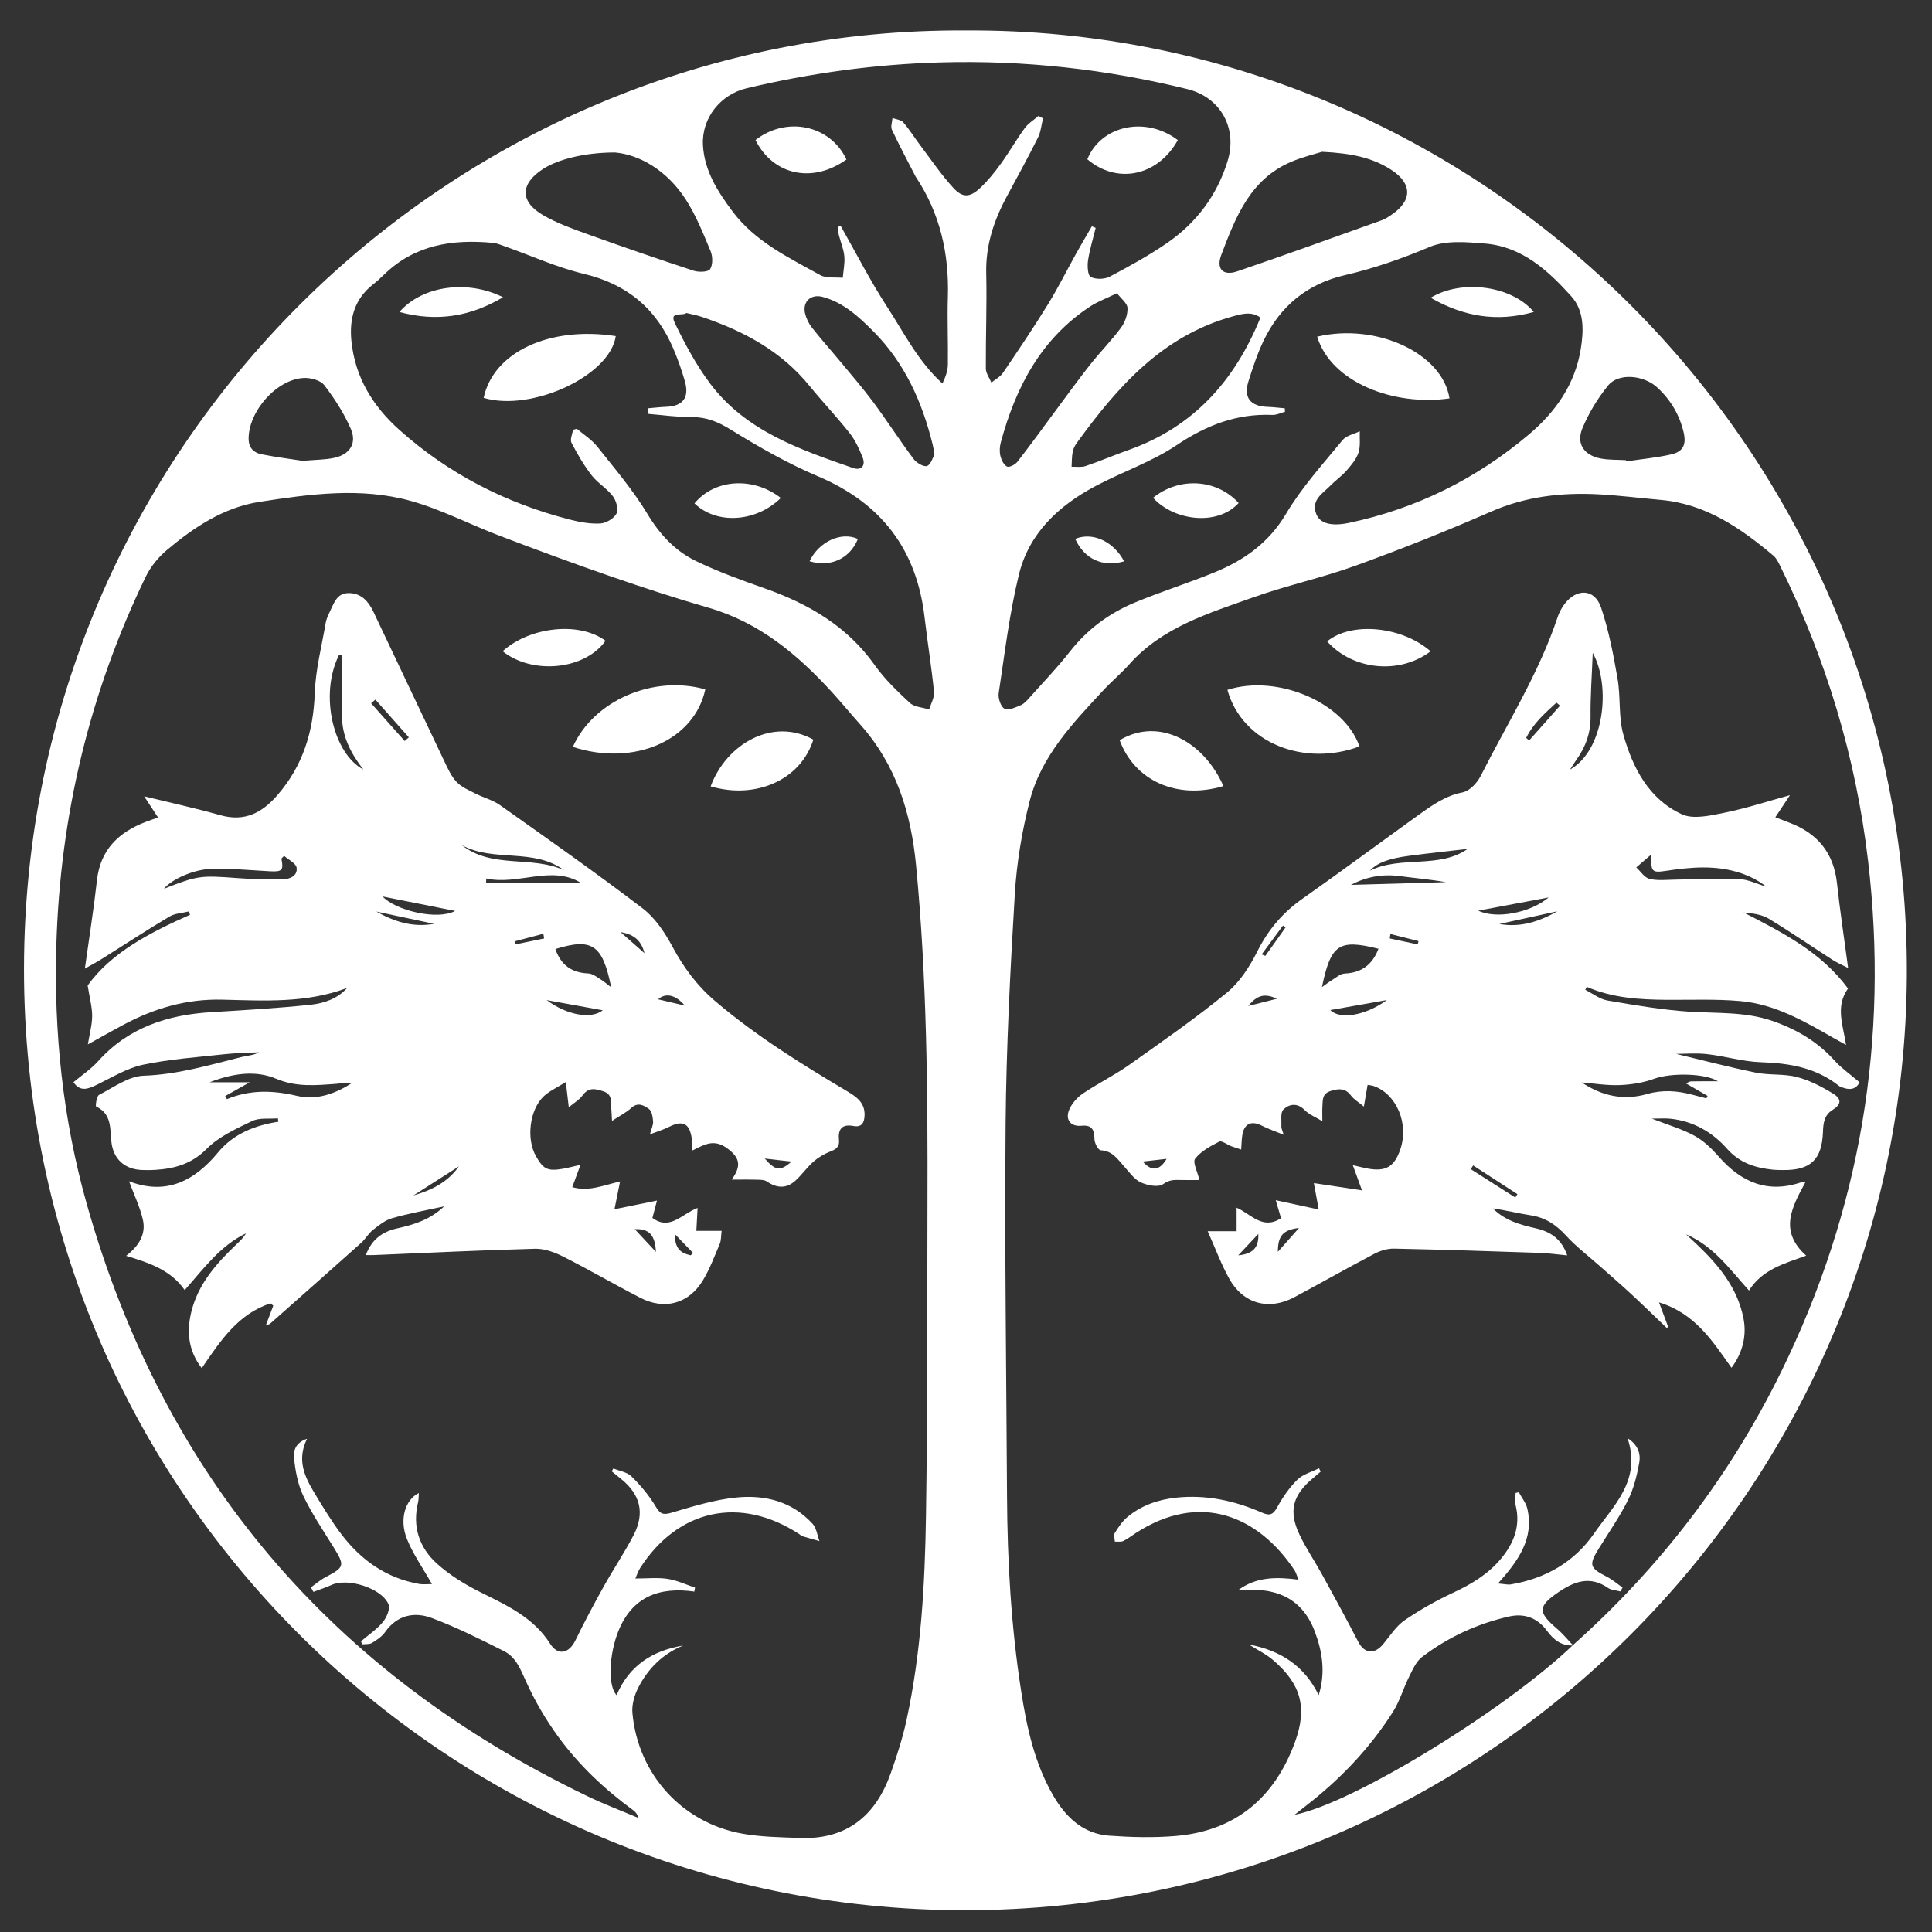 <?xml version="1.0" encoding="UTF-8"?>
<svg width="60px" height="60px" viewBox="0 0 60 60" version="1.1" xmlns="http://www.w3.org/2000/svg" xmlns:xlink="http://www.w3.org/1999/xlink">
    <rect x="0" y="0" width="60" height="60" fill="#333333" stroke="none"/>
    <!-- Generator: Sketch 40.1 (33804) - http://www.bohemiancoding.com/sketch -->
    <title>Page 1</title>
    <desc>Created with Sketch.</desc>
    <defs>
        <polygon id="path-1" points="2.48044003e-13 0.038 59.943 0.038 59.943 59.921 2.48044003e-13 59.921 2.48044003e-13 0.038 -7.03991243e-05 59.921 59.943 59.921 59.943 0.038 2.4804399e-13 0.038"></polygon>
    </defs>
    <g id="Symbols" stroke="none" stroke-width="1" fill="none" fill-rule="evenodd">
        <g id="512" transform="translate(-142, -9)">
            <g id="Page-1" transform="translate(142, 9)">
                <g id="Group-3" transform="translate(0, 0.143)">
                    <mask id="mask-2" fill="white">
                        <use xlink:href="#path-1"></use>
                    </mask>
                    <g id="Clip-2"></g>
                    <path d="M30.002,0.302 C13.91,0.215 0.253,13.281 0.253,29.977 C0.252,46.462 13.559,59.447 29.531,59.67 C46.118,59.901 59.442,46.652 59.711,30.52 C59.994,13.574 46.214,0.224 30.002,0.302 M59.943,29.983 C60.055,46.202 46.725,60.129 29.576,59.919 C13.106,59.716 -0.039,46.243 1.81818184e-05,29.888 C0.04,13.468 13.522,-0.183 30.405,0.041 C46.83,0.258 60.038,13.731 59.943,29.983" id="Fill-1" fill="#FFFFFF" mask="url(#mask-2)"></path>
                </g>
                <path d="M50.495,14.291 C50.497,14.304 50.5,14.317 50.503,14.329 C50.972,14.259 51.447,14.216 51.908,14.11 C52.273,14.026 52.374,13.804 52.288,13.433 C52.161,12.884 51.883,12.417 51.471,12.037 C51.045,11.642 50.264,11.577 49.944,11.969 C49.619,12.367 49.341,12.825 49.143,13.3 C48.943,13.779 49.194,14.141 49.712,14.24 C49.967,14.288 50.233,14.276 50.495,14.291 M9.398,14.312 C9.815,14.276 10.105,14.28 10.381,14.219 C10.864,14.114 11.09,13.769 10.895,13.319 C10.686,12.837 10.392,12.381 10.072,11.963 C9.955,11.811 9.651,11.728 9.438,11.738 C8.592,11.775 7.716,12.774 7.721,13.63 C7.723,13.911 7.882,14.059 8.116,14.107 C8.581,14.2 9.052,14.258 9.398,14.312 M34.688,9.106 C34.356,9.269 34.085,9.366 33.852,9.52 C32.323,10.527 31.541,12.031 31.081,13.739 C31.044,13.873 31.037,14.03 31.069,14.163 C31.099,14.287 31.175,14.441 31.276,14.49 C31.345,14.524 31.528,14.429 31.596,14.342 C31.99,13.837 32.364,13.317 32.747,12.802 C33.114,12.309 33.473,11.809 33.854,11.326 C34.163,10.934 34.518,10.578 34.814,10.177 C34.938,10.009 35.025,9.766 35.015,9.562 C35.008,9.414 34.816,9.274 34.688,9.106 M29.022,14.113 C28.993,13.956 28.984,13.885 28.967,13.816 C28.643,12.49 28.1,11.272 27.123,10.291 C26.67,9.837 26.194,9.393 25.546,9.22 C25.182,9.123 24.919,9.367 25.001,9.73 C25.037,9.886 25.115,10.046 25.214,10.172 C25.493,10.528 25.796,10.865 26.084,11.213 C26.432,11.634 26.791,12.047 27.117,12.485 C27.548,13.066 27.941,13.676 28.374,14.256 C28.463,14.375 28.69,14.509 28.791,14.471 C28.913,14.425 28.969,14.203 29.022,14.113 M39.144,9.862 C38.857,9.66 38.57,9.748 38.284,9.826 C36.1,10.428 34.709,12.008 33.448,13.745 C33.386,13.83 33.332,13.932 33.313,14.034 C33.284,14.185 33.288,14.342 33.279,14.496 C33.424,14.491 33.582,14.519 33.714,14.474 C34.165,14.321 34.603,14.133 35.051,13.974 C37.059,13.261 38.347,11.831 39.144,9.862 M21.317,9.72 C21.192,9.825 20.775,9.653 20.957,10.031 C21.271,10.681 21.618,11.33 22.049,11.906 C23.157,13.386 24.834,13.958 26.492,14.535 C26.749,14.624 26.892,14.463 26.788,14.202 C26.684,13.94 26.561,13.672 26.388,13.453 C25.99,12.949 25.546,12.482 25.14,11.984 C24.258,10.899 23.085,10.274 21.789,9.839 C21.644,9.79 21.491,9.763 21.317,9.72 M41.057,4.714 C40.861,4.777 40.459,4.87 40.085,5.031 C38.821,5.576 38.371,6.748 37.93,7.91 C37.763,8.351 37.977,8.579 38.426,8.426 C39.932,7.913 41.427,7.37 42.925,6.835 C43.024,6.8 43.115,6.737 43.204,6.677 C43.861,6.238 43.87,5.706 43.209,5.276 C42.627,4.896 41.966,4.757 41.057,4.714 M19.098,4.735 C18.146,4.735 17.322,4.954 16.874,5.241 C16.151,5.705 16.135,6.261 16.875,6.687 C17.303,6.934 17.779,7.105 18.247,7.273 C19.342,7.667 20.442,8.046 21.547,8.409 C21.703,8.46 21.997,8.449 22.054,8.358 C22.141,8.219 22.136,7.962 22.067,7.797 C21.839,7.251 21.616,6.69 21.297,6.195 C20.719,5.297 19.865,4.802 19.098,4.735 M33.909,7.027 C33.948,7.043 33.988,7.06 34.027,7.077 C33.945,7.414 33.841,7.749 33.789,8.091 C33.764,8.263 33.781,8.556 33.874,8.602 C34.033,8.682 34.303,8.676 34.465,8.59 C35.075,8.269 35.683,7.934 36.25,7.543 C37.158,6.916 37.797,6.064 38.124,5.002 C38.438,3.981 37.905,3.022 36.878,2.768 C34.356,2.146 31.8,1.864 29.198,1.938 C27.165,1.995 25.168,2.271 23.193,2.739 C22.372,2.933 21.785,3.669 21.831,4.51 C21.874,5.304 22.289,5.949 22.749,6.565 C23.451,7.504 24.487,7.996 25.473,8.543 C25.664,8.649 25.938,8.604 26.173,8.628 C26.192,8.404 26.242,8.177 26.221,7.956 C26.201,7.735 26.107,7.521 26.052,7.302 C26.031,7.22 26.03,7.133 26.019,7.048 C26.049,7.037 26.078,7.025 26.107,7.014 C26.585,7.855 27.024,8.719 27.55,9.528 C28.078,10.341 28.516,11.228 29.268,11.91 C29.366,11.704 29.434,11.515 29.437,11.324 C29.447,10.622 29.415,9.919 29.437,9.217 C29.477,7.872 29.192,6.621 28.44,5.491 C28.434,5.481 28.429,5.47 28.423,5.46 C28.179,4.984 27.926,4.512 27.699,4.028 C27.653,3.931 27.709,3.787 27.717,3.665 C27.831,3.707 27.98,3.718 28.05,3.798 C28.244,4.021 28.402,4.276 28.58,4.513 C28.916,4.958 29.229,5.424 29.605,5.833 C29.897,6.151 30.121,6.136 30.441,5.837 C30.682,5.611 30.892,5.347 31.086,5.079 C31.345,4.723 31.562,4.337 31.822,3.982 C31.932,3.831 32.105,3.726 32.25,3.6 C32.297,3.625 32.345,3.65 32.392,3.675 C32.342,3.876 32.325,4.093 32.234,4.274 C31.926,4.891 31.594,5.497 31.266,6.104 C30.864,6.848 30.608,7.621 30.628,8.486 C30.651,9.472 30.61,10.46 30.616,11.447 C30.617,11.592 30.728,11.737 30.788,11.882 C30.911,11.781 31.066,11.702 31.151,11.575 C31.626,10.876 32.099,10.175 32.543,9.455 C32.86,8.941 33.129,8.397 33.424,7.868 C33.581,7.586 33.747,7.307 33.909,7.027 M20.138,12.854 C20.137,12.796 20.136,12.737 20.135,12.679 C20.315,12.664 20.495,12.642 20.676,12.635 C21.204,12.618 21.415,12.354 21.27,11.844 C21.174,11.501 21.053,11.163 20.914,10.835 C20.386,9.588 19.475,8.824 18.133,8.505 C17.297,8.305 16.499,7.941 15.683,7.652 C15.561,7.609 15.436,7.554 15.309,7.542 C14.052,7.423 12.879,7.6 11.927,8.529 C11.817,8.637 11.702,8.741 11.58,8.837 C11.008,9.288 10.845,9.896 10.913,10.587 C11.025,11.713 11.576,12.612 12.402,13.35 C13.931,14.718 15.71,15.625 17.693,16.135 C18.001,16.215 18.329,16.274 18.643,16.257 C18.822,16.247 19.066,16.103 19.145,15.95 C19.212,15.819 19.138,15.548 19.033,15.411 C18.849,15.168 18.561,15.003 18.374,14.762 C18.132,14.448 17.929,14.1 17.747,13.748 C17.696,13.65 17.776,13.484 17.795,13.349 C17.835,13.338 17.875,13.327 17.915,13.316 C18.128,13.499 18.377,13.654 18.549,13.87 C19.089,14.551 19.658,15.218 20.105,15.958 C20.491,16.599 20.966,17.111 21.618,17.425 C22.3,17.755 23.019,18.015 23.735,18.267 C25.102,18.748 26.303,19.44 27.165,20.655 C27.472,21.088 27.865,21.467 28.257,21.83 C28.399,21.96 28.653,21.968 28.857,22.032 C28.91,21.85 29.024,21.662 29.007,21.487 C28.93,20.719 28.805,19.955 28.716,19.188 C28.473,17.071 27.377,15.627 25.4,14.791 C24.462,14.394 23.565,13.88 22.696,13.344 C22.3,13.099 21.937,12.949 21.475,12.953 C21.029,12.956 20.583,12.89 20.138,12.854 M39.9,12.68 C39.902,12.716 39.905,12.752 39.907,12.788 C39.777,12.823 39.645,12.891 39.516,12.886 C38.406,12.839 37.461,13.207 36.538,13.827 C35.765,14.346 34.852,14.654 34.022,15.095 C32.879,15.702 31.956,16.559 31.643,17.844 C31.348,19.052 31.201,20.297 31.015,21.529 C30.992,21.686 31.08,21.95 31.197,22.011 C31.316,22.073 31.542,21.966 31.707,21.897 C31.81,21.853 31.895,21.752 31.974,21.664 C32.394,21.193 32.834,20.737 33.222,20.241 C33.766,19.545 34.449,19.04 35.252,18.708 C36.065,18.371 36.908,18.107 37.722,17.773 C38.639,17.396 39.403,16.859 39.938,15.958 C40.426,15.136 41.085,14.413 41.694,13.668 C41.811,13.526 42.048,13.482 42.229,13.393 C42.22,13.617 42.256,13.857 42.188,14.062 C42.119,14.267 41.961,14.45 41.814,14.619 C41.666,14.788 41.475,14.918 41.318,15.08 C41.077,15.326 40.708,15.525 40.878,15.964 C40.992,16.26 41.353,16.352 41.896,16.238 C43.989,15.795 45.85,14.871 47.48,13.494 C48.309,12.793 48.915,11.937 49.093,10.834 C49.186,10.254 49.202,9.65 48.796,9.2 C48.073,8.399 47.268,7.658 46.119,7.564 C45.547,7.517 44.899,7.457 44.398,7.669 C43.538,8.032 42.672,8.336 41.766,8.545 C40.597,8.815 39.757,9.506 39.243,10.578 C39.049,10.983 38.906,11.416 38.771,11.846 C38.614,12.347 38.831,12.618 39.363,12.636 C39.542,12.642 39.721,12.665 39.9,12.68 M9.537,44.683 C9.201,45.352 9.474,45.883 9.785,46.399 C10.044,46.826 10.304,47.257 10.607,47.654 C11.218,48.457 12.004,49.011 13.02,49.191 C13.147,49.213 13.281,49.194 13.415,49.194 C13.135,48.7 12.831,48.272 12.64,47.8 C12.395,47.194 12.577,46.58 13.007,46.367 C12.999,46.476 13.005,46.566 12.985,46.649 C12.799,47.406 13.018,48.064 13.575,48.564 C13.966,48.915 14.433,49.203 14.906,49.44 C15.73,49.852 16.562,50.223 17.085,51.048 C17.327,51.429 17.669,51.354 17.87,50.943 C18.146,50.378 18.441,49.821 18.748,49.271 C19.049,48.73 19.397,48.215 19.681,47.666 C20.033,46.985 19.882,46.405 19.284,45.926 C19.188,45.849 19.093,45.771 18.998,45.694 C19.015,45.664 19.032,45.634 19.049,45.604 C19.24,45.684 19.477,45.717 19.613,45.852 C19.895,46.132 20.16,46.445 20.363,46.786 C20.503,47.02 20.592,47.056 20.857,46.978 C21.514,46.783 22.182,46.576 22.86,46.507 C23.751,46.416 24.6,46.625 25.237,47.325 C25.358,47.458 25.381,47.679 25.449,47.86 C25.271,47.81 25.093,47.761 24.916,47.707 C24.883,47.697 24.857,47.667 24.827,47.647 C22.999,46.448 21.058,46.859 19.877,48.701 C19.818,48.793 19.785,48.902 19.731,49.022 C20.1,49.022 20.422,48.986 20.731,49.033 C21.022,49.077 21.301,49.21 21.585,49.304 C21.577,49.345 21.569,49.387 21.562,49.428 C20.475,49.273 19.637,49.587 19.205,50.652 C18.914,51.372 18.871,52.364 19.149,52.643 C19.539,51.723 20.267,51.261 21.215,51.104 C20.581,51.363 20.122,51.82 19.819,52.417 C19.7,52.65 19.617,52.943 19.64,53.198 C19.812,55.103 21.187,56.616 23.063,56.948 C23.646,57.051 24.247,57.057 24.841,57.08 C26.293,57.136 27.195,56.392 27.662,55.071 C27.852,54.534 28.029,53.988 28.15,53.433 C28.605,51.342 28.724,49.212 28.757,47.082 C28.807,43.866 28.794,40.649 28.803,37.433 C28.814,33.908 28.787,30.385 28.449,26.87 C28.291,25.238 27.828,23.75 26.719,22.504 C26.425,22.175 26.146,21.834 25.849,21.508 C24.776,20.332 23.587,19.333 22.012,18.876 C20.997,18.582 19.99,18.253 18.991,17.908 C17.832,17.507 16.682,17.082 15.536,16.646 C14.601,16.291 13.703,15.819 12.745,15.553 C11.199,15.125 9.619,15.345 8.062,15.585 C6.943,15.758 6.025,16.374 5.179,17.084 C4.916,17.306 4.677,17.598 4.527,17.907 C2.781,21.514 1.869,25.329 1.75,29.331 C1.668,32.06 1.951,34.756 2.692,37.384 C5.084,45.872 10.322,51.976 18.261,55.791 C18.77,56.036 19.302,56.236 19.823,56.457 C19.793,56.332 19.731,56.267 19.66,56.215 C18.778,55.57 17.986,54.825 17.344,53.946 C16.948,53.404 16.602,52.812 16.328,52.201 C16.161,51.828 16.017,51.462 15.653,51.278 C14.921,50.909 14.184,50.54 13.419,50.252 C12.872,50.046 12.338,50.15 11.96,50.685 C11.861,50.826 11.702,50.932 11.551,51.023 C11.471,51.072 11.351,51.054 11.249,51.067 L11.211,50.972 C11.441,50.776 11.699,50.604 11.89,50.375 C12.008,50.233 12.124,49.963 12.066,49.824 C11.852,49.317 10.798,48.992 10.295,49.222 C10.113,49.306 9.921,49.366 9.734,49.437 C9.708,49.391 9.682,49.344 9.656,49.297 C9.807,49.19 9.948,49.065 10.111,48.98 C10.702,48.672 10.714,48.621 10.358,48.048 C10.031,47.523 9.683,47.005 9.417,46.45 C9.248,46.096 9.175,45.683 9.13,45.289 C9.105,45.066 9.176,44.797 9.537,44.683 M48.847,51.092 C51.558,48.676 53.727,45.842 55.323,42.587 C57.782,37.572 58.667,32.281 58.015,26.732 C57.636,23.51 56.707,20.454 55.272,17.548 C55.22,17.443 55.161,17.328 55.074,17.255 C54.051,16.395 52.969,15.648 51.579,15.525 C50.926,15.468 50.275,15.383 49.622,15.35 C48.482,15.293 47.377,15.42 46.307,15.888 C44.922,16.494 43.515,17.054 42.094,17.569 C41.057,17.946 39.967,18.177 38.927,18.549 C37.542,19.044 36.107,19.469 35.073,20.628 C34.819,20.912 34.524,21.158 34.264,21.438 C33.313,22.461 32.332,23.486 31.976,24.882 C31.737,25.822 31.574,26.796 31.516,27.763 C31.374,30.138 31.251,32.518 31.23,34.897 C31.198,38.756 31.253,42.615 31.274,46.474 C31.285,48.499 31.401,50.518 31.713,52.521 C31.888,53.652 32.13,54.769 32.716,55.775 C33.106,56.443 33.641,56.951 34.448,57.009 C35.135,57.058 35.831,57.076 36.515,57.018 C38.373,56.86 39.585,55.827 40.215,54.107 C40.61,53.028 40.404,52.301 39.537,51.555 C39.323,51.371 39.06,51.245 38.785,51.071 C39.772,51.258 40.506,51.729 40.953,52.644 C41.17,51.951 41.071,51.3 40.831,50.665 C40.415,49.565 39.538,49.281 38.443,49.39 C39.01,48.965 39.639,48.968 40.326,49.058 C40.264,48.908 40.245,48.828 40.202,48.764 C39.071,47.071 37.27,46.319 35.277,47.607 C35.147,47.691 35.024,47.79 34.886,47.857 C34.812,47.892 34.711,47.872 34.623,47.877 C34.619,47.787 34.579,47.673 34.619,47.61 C34.731,47.431 34.853,47.245 35.013,47.112 C35.445,46.753 35.96,46.573 36.518,46.512 C37.456,46.41 38.345,46.605 39.197,46.978 C39.438,47.084 39.54,47.037 39.666,46.807 C39.836,46.499 40.043,46.197 40.292,45.952 C40.464,45.783 40.736,45.713 40.963,45.599 C40.98,45.634 40.998,45.668 41.015,45.702 C40.935,45.771 40.856,45.839 40.776,45.906 C40.141,46.434 40.009,46.933 40.362,47.669 C40.567,48.097 40.837,48.493 41.066,48.91 C41.443,49.597 41.818,50.285 42.178,50.981 C42.372,51.358 42.685,51.392 42.963,51.052 C43.173,50.796 43.36,50.498 43.625,50.317 C44.102,49.989 44.616,49.703 45.141,49.457 C45.701,49.195 46.216,48.885 46.612,48.409 C47.01,47.932 47.227,47.396 47.072,46.757 C47.042,46.633 47.067,46.496 47.067,46.366 C47.101,46.358 47.134,46.35 47.167,46.342 C47.259,46.514 47.393,46.676 47.434,46.859 C47.643,47.781 47.156,48.469 46.522,49.176 C46.723,49.193 46.826,49.221 46.921,49.205 C47.994,49.025 48.894,48.509 49.505,47.624 C50.099,46.764 50.989,45.976 50.543,44.663 C50.88,44.876 50.958,45.158 50.907,45.432 C50.836,45.825 50.737,46.228 50.561,46.582 C50.302,47.102 49.966,47.584 49.659,48.08 C49.334,48.604 49.362,48.69 49.905,48.969 C50.078,49.058 50.229,49.19 50.39,49.303 C50.368,49.343 50.345,49.383 50.323,49.423 C50.194,49.389 50.043,49.387 49.94,49.315 C49.379,48.927 48.887,49.112 48.392,49.451 C47.761,49.883 47.753,50.067 48.345,50.574 C48.531,50.732 48.687,50.924 48.855,51.1 C48.494,51.121 48.244,50.92 48.051,50.656 C47.746,50.24 47.339,50.094 46.859,50.203 C45.873,50.428 44.967,50.846 44.164,51.458 C43.979,51.598 43.871,51.854 43.761,52.073 C43.582,52.431 43.472,52.829 43.259,53.164 C42.537,54.3 41.617,55.262 40.552,56.085 C40.456,56.159 40.362,56.235 40.205,56.36 C42.016,56.008 46.736,53.11 48.847,51.092 M29.998,0.946 C46.017,0.851 59.319,14.028 59.219,30.318 C59.122,46.169 46.192,59.321 29.968,59.323 C13.904,59.325 0.514,46.238 0.748,29.68 C0.977,13.561 14.233,0.843 29.998,0.946" id="Fill-4" fill="#FFFFFF"></path>
                <path d="M19.269,28.946 C19.498,29.148 19.728,29.351 20.015,29.603 C19.905,29.157 19.629,29.01 19.269,28.946 L19.269,28.946 Z M16.898,29.145 C16.89,29.097 16.883,29.048 16.875,28.999 C16.577,29.078 16.279,29.157 15.981,29.235 C15.989,29.266 15.998,29.297 16.006,29.329 C16.303,29.268 16.6,29.207 16.898,29.145 L16.898,29.145 Z M21.27,31.23 C20.973,30.886 20.672,30.828 20.437,31.034 C20.696,31.095 20.957,31.157 21.27,31.23 L21.27,31.23 Z M24.584,36.075 C24.292,36.042 24.047,36.014 23.75,35.98 C24.084,36.364 24.232,36.377 24.584,36.075 L24.584,36.075 Z M20.37,38.879 C20.343,38.352 20.161,38.155 19.713,38.173 C19.939,38.415 20.134,38.625 20.37,38.879 L20.37,38.879 Z M21.448,38.985 C21.474,38.961 21.5,38.938 21.527,38.914 C21.335,38.717 21.144,38.519 20.952,38.321 C20.966,38.757 21.104,38.907 21.448,38.985 L21.448,38.985 Z M14.252,36.224 C13.78,36.525 13.309,36.825 12.838,37.126 C13.398,36.967 13.901,36.718 14.252,36.224 L14.252,36.224 Z M11.687,28.309 C12.246,28.626 12.831,28.809 13.479,28.69 C12.882,28.563 12.284,28.436 11.687,28.309 L11.687,28.309 Z M11.659,21.727 C11.614,21.765 11.569,21.802 11.524,21.839 C11.872,22.23 12.22,22.621 12.568,23.013 C12.611,22.975 12.654,22.937 12.697,22.899 C12.351,22.509 12.005,22.118 11.659,21.727 L11.659,21.727 Z M18.719,31.375 C18.152,31.272 17.554,31.164 16.979,31.059 C17.611,31.535 18.371,31.655 18.719,31.375 L18.719,31.375 Z M14.136,28.29 C13.398,28.142 12.601,27.984 11.882,27.841 C12.265,28.264 13.564,28.594 14.136,28.29 L14.136,28.29 Z M18.032,27.413 C17.12,26.859 16.088,27.502 15.1,27.282 C15.099,27.326 15.097,27.369 15.096,27.413 L18.032,27.413 Z M17.518,27.026 C16.567,26.321 15.338,26.789 14.342,26.247 C15.283,26.99 16.505,26.561 17.518,27.026 L17.518,27.026 Z M10.622,20.349 C10.589,20.35 10.556,20.351 10.523,20.352 C9.912,21.592 10.357,23.407 11.284,23.898 C10.897,23.4 10.616,22.864 10.621,22.218 C10.626,21.595 10.622,20.972 10.622,20.349 L10.622,20.349 Z M8.823,26.579 C8.795,26.607 8.767,26.636 8.739,26.664 C8.813,27.031 8.763,27.079 8.374,27.058 C7.782,27.026 7.188,26.969 6.597,26.981 C6.01,26.993 5.323,27.312 5.093,27.601 C6.15,27.188 6.222,27.184 7.383,27.27 C7.844,27.304 8.308,27.318 8.771,27.31 C8.989,27.306 9.247,27.207 9.212,26.95 C9.194,26.811 8.96,26.701 8.823,26.579 L8.823,26.579 Z M17.248,29.473 C17.42,29.979 17.762,30.21 18.273,30.231 C18.401,30.236 18.529,30.339 18.648,30.412 C18.753,30.476 18.846,30.56 18.981,30.663 C18.713,29.335 18.391,29.121 17.248,29.473 L17.248,29.473 Z M6.994,34.039 C7.012,34.071 7.03,34.103 7.048,34.135 C7.762,33.837 8.476,33.858 9.217,34.032 C9.835,34.178 10.411,33.968 10.935,33.632 C10.763,33.615 10.601,33.647 10.437,33.659 C9.812,33.705 9.208,33.767 8.582,33.503 C7.95,33.237 7.259,33.321 6.51,33.611 L7.756,33.611 C7.455,33.78 7.225,33.909 6.994,34.039 L6.994,34.039 Z M2.635,30.081 C2.772,29.099 2.913,28.22 3.011,27.335 C3.117,26.387 3.683,25.849 4.522,25.526 C4.643,25.479 4.766,25.439 4.908,25.388 C4.753,25.15 4.607,24.928 4.477,24.73 C5.273,24.925 6.068,25.098 6.849,25.318 C7.598,25.528 8.138,25.243 8.611,24.699 C9.405,23.787 9.733,22.727 9.775,21.526 C9.8,20.797 9.991,20.073 10.114,19.348 C10.134,19.233 10.183,19.119 10.235,19.014 C10.366,18.754 10.446,18.423 10.82,18.419 C11.217,18.414 11.443,18.675 11.6,19.005 C12.334,20.55 13.063,22.098 13.8,23.643 C13.907,23.867 14.013,24.107 14.18,24.284 C14.331,24.445 14.559,24.539 14.763,24.644 C15.015,24.773 15.304,24.845 15.531,25.006 C17.019,26.06 18.512,27.107 19.961,28.213 C20.35,28.51 20.651,28.968 20.888,29.408 C21.233,30.047 21.64,30.603 22.197,31.079 C23.473,32.169 24.89,33.045 26.325,33.899 C26.607,34.067 26.865,34.253 26.85,34.64 C26.841,34.873 26.761,35.016 26.507,34.969 C26.141,34.9 26.021,35.074 26.055,35.404 C26.077,35.612 25.969,35.69 25.789,35.76 C25.602,35.833 25.417,35.941 25.265,36.074 C25.061,36.253 24.903,36.486 24.7,36.668 C24.422,36.919 24.127,36.904 23.814,36.691 C23.737,36.638 23.615,36.64 23.513,36.637 C23.276,36.629 23.04,36.634 22.723,36.634 C23.022,36.22 22.996,35.957 22.574,35.655 C22.157,35.357 21.863,35.554 21.506,35.728 C21.496,35.564 21.498,35.457 21.483,35.353 C21.414,34.884 21.201,34.782 20.782,34.994 C20.608,35.082 20.418,35.138 20.184,35.228 C20.231,35.047 20.291,34.934 20.282,34.826 C20.271,34.691 20.244,34.504 20.153,34.44 C20.004,34.334 19.816,34.215 19.607,34.406 C19.447,34.553 19.244,34.653 19.007,34.81 C18.996,34.619 18.99,34.505 18.982,34.391 C18.968,34.196 19.016,33.987 18.745,33.895 C18.49,33.809 18.281,33.757 18.09,34.02 C17.991,34.156 17.83,34.248 17.664,34.388 C17.633,34.125 17.609,33.922 17.572,33.603 C17.289,33.783 17.048,33.887 16.874,34.058 C16.442,34.483 16.345,35.37 16.639,35.896 C16.871,36.311 17.001,36.377 17.471,36.299 C17.642,36.27 17.81,36.223 18.028,36.174 C17.94,36.413 17.863,36.62 17.772,36.868 C18.281,37.015 18.744,36.81 19.257,36.691 C19.202,36.963 19.154,37.201 19.083,37.554 C19.551,37.459 19.957,37.376 20.403,37.285 C20.357,37.459 20.311,37.635 20.261,37.824 C20.807,38.226 21.167,37.702 21.664,37.514 C21.651,37.767 21.639,37.981 21.626,38.226 L22.411,38.226 C22.39,38.384 22.399,38.519 22.352,38.63 C22.191,39.012 22.043,39.407 21.831,39.76 C21.392,40.489 20.641,40.695 19.884,40.304 C19.079,39.89 18.297,39.432 17.489,39.024 C17.223,38.89 16.907,38.774 16.617,38.781 C14.951,38.825 13.286,38.908 11.62,38.977 C11.551,38.98 11.481,38.978 11.361,38.978 C11.545,38.486 11.879,38.25 12.337,38.148 C12.847,38.034 13.345,37.888 13.795,37.464 C13.205,37.594 12.68,37.687 12.171,37.834 C11.955,37.897 11.759,38.057 11.576,38.202 C11.438,38.311 11.349,38.48 11.217,38.598 C10.278,39.438 9.334,40.272 8.39,41.107 C8.367,41.128 8.328,41.133 8.256,41.16 C8.341,40.937 8.414,40.744 8.487,40.55 C8.459,40.526 8.43,40.501 8.402,40.477 C7.398,40.801 6.844,41.639 6.265,42.49 C5.845,41.944 5.793,41.356 5.94,40.747 C6.151,39.878 6.721,39.236 7.349,38.639 C7.455,38.538 7.563,38.438 7.637,38.304 C6.834,38.691 6.326,39.398 5.736,40.065 C5.299,39.437 4.633,39.219 3.917,39.001 C4.308,38.699 4.541,38.333 4.437,37.879 C4.343,37.471 4.155,37.086 4.006,36.685 C5.152,37.126 6.029,36.689 6.775,35.786 C7.251,35.211 7.915,34.948 8.645,34.836 C8.64,34.801 8.636,34.766 8.631,34.731 C8.362,34.754 8.058,34.706 7.83,34.815 C7.333,35.054 6.797,35.297 6.419,35.678 C5.951,36.149 5.425,36.293 4.82,36.332 C4.69,36.341 4.558,36.34 4.427,36.336 C3.867,36.321 3.51,35.992 3.457,35.441 C3.417,35.032 3.465,34.59 2.985,34.364 C2.96,34.352 2.999,34.041 3.076,34.002 C3.526,33.771 3.991,33.423 4.461,33.407 C5.517,33.371 6.5,33.076 7.502,32.826 C7.679,32.781 7.867,32.778 8.045,32.68 C7.692,32.698 7.337,32.7 6.986,32.738 C6.136,32.832 5.277,32.89 4.443,33.065 C3.948,33.169 3.487,33.455 3.022,33.681 C2.744,33.816 2.493,33.927 2.276,33.601 C2.271,33.593 2.273,33.579 2.277,33.612 C2.547,33.386 2.826,33.202 3.042,32.961 C3.989,31.904 5.212,31.513 6.58,31.432 C7.601,31.371 8.623,31.31 9.64,31.204 C10.057,31.16 10.474,31.022 10.783,30.68 C9.521,31.159 8.205,31.077 6.904,31.045 C5.791,31.018 4.789,31.314 3.828,31.827 C3.484,32.011 3.144,32.205 2.729,32.434 C2.783,32.096 2.861,31.825 2.862,31.553 C2.863,31.281 2.786,31.009 2.722,30.604 C3.456,29.582 4.654,28.962 5.901,28.41 C5.889,28.376 5.878,28.341 5.866,28.306 C5.663,28.356 5.434,28.363 5.262,28.465 C4.558,28.884 3.873,29.335 3.178,29.77 C3.015,29.873 2.843,29.963 2.635,30.081 L2.635,30.081 Z" id="Fill-6" fill="#FFFFFF"></path>
                <path d="M17.79,23.196 C18.437,21.752 20.293,20.954 21.903,21.409 C21.566,22.993 19.696,23.815 17.79,23.196" id="Fill-8" fill="#FFFFFF"></path>
                <path d="M25.259,22.97 C24.868,24.214 23.485,24.835 22.07,24.422 C22.562,23.092 24.008,22.271 25.259,22.97" id="Fill-10" fill="#FFFFFF"></path>
                <path d="M15.609,20.225 C16.462,19.456 18.002,19.299 18.804,19.9 C18.166,20.802 16.543,20.967 15.609,20.225" id="Fill-12" fill="#FFFFFF"></path>
                <path d="M43.18,29.006 C43.174,29.053 43.167,29.099 43.161,29.145 C43.45,29.207 43.739,29.268 44.029,29.329 C44.037,29.295 44.045,29.261 44.053,29.227 C43.762,29.153 43.471,29.08 43.18,29.006 M39.183,29.638 C39.264,29.672 39.294,29.689 39.296,29.685 C39.507,29.393 39.715,29.098 39.924,28.803 C39.897,28.784 39.87,28.764 39.843,28.745 C39.626,29.038 39.409,29.332 39.183,29.638 M38.767,31.241 C39.091,31.159 39.366,31.09 39.656,31.017 C39.282,30.842 39.041,30.899 38.767,31.241 M35.49,36.073 C35.762,36.387 36.006,36.365 36.231,35.989 C35.974,36.018 35.736,36.045 35.49,36.073 M38.454,38.986 C38.911,38.942 39.098,38.744 39.078,38.321 C38.889,38.522 38.7,38.722 38.454,38.986 M39.686,38.876 C39.918,38.614 40.105,38.403 40.342,38.136 C39.846,38.193 39.684,38.379 39.686,38.876 M45.75,36.193 C45.725,36.232 45.7,36.27 45.676,36.309 C46.137,36.602 46.597,36.896 47.058,37.19 C47.08,37.155 47.103,37.121 47.125,37.086 C46.666,36.788 46.208,36.49 45.75,36.193 M48.448,21.915 C48.411,21.883 48.374,21.851 48.337,21.82 C47.98,22.148 47.613,22.469 47.397,22.917 C47.428,22.943 47.458,22.97 47.489,22.996 C47.808,22.636 48.128,22.275 48.448,21.915 M46.564,28.695 C47.222,28.813 47.807,28.618 48.365,28.301 C47.765,28.433 47.165,28.564 46.564,28.695 M43.07,31.058 C42.485,31.161 41.877,31.269 41.314,31.368 C41.603,31.666 42.39,31.552 43.07,31.058 M48.094,27.871 C47.386,28.004 46.623,28.147 45.909,28.281 C46.462,28.551 47.522,28.354 48.094,27.871 M41.952,27.481 C42.937,27.452 43.922,27.424 44.906,27.396 C44.416,27.311 43.936,27.27 43.46,27.207 C42.924,27.137 42.424,27.232 41.952,27.481 M45.579,26.363 C45.01,26.429 44.403,26.494 43.798,26.573 C43.125,26.66 42.778,26.79 42.543,27.04 C43.516,26.563 44.695,26.989 45.579,26.363 M49.464,20.275 C49.437,20.987 49.389,21.619 49.396,22.251 C49.402,22.765 49.241,23.202 48.948,23.608 C48.89,23.689 48.839,23.776 48.759,23.899 C49.821,23.304 50.037,21.309 49.464,20.275 M51.285,26.534 C51.087,26.705 50.952,26.821 50.816,26.938 C50.952,27.063 51.071,27.257 51.228,27.295 C51.486,27.356 51.768,27.321 52.04,27.317 C52.691,27.309 53.344,27.269 53.993,27.297 C54.283,27.309 54.567,27.452 54.854,27.536 C54.613,27.347 54.35,27.214 54.074,27.12 C53.296,26.855 52.506,26.928 51.711,27.049 C51.298,27.111 51.263,27.062 51.285,26.534 M42.81,29.465 C41.582,29.158 41.332,29.322 41.054,30.656 C41.184,30.565 41.269,30.496 41.362,30.44 C41.491,30.363 41.623,30.24 41.758,30.234 C42.279,30.211 42.618,29.967 42.81,29.465 M49.122,33.617 C49.75,34.038 50.425,34.185 51.15,33.976 C51.626,33.839 52.09,33.872 52.558,33.997 C52.703,34.036 52.849,34.073 52.994,34.111 C53.006,34.085 53.019,34.059 53.031,34.034 C52.812,33.907 52.593,33.781 52.36,33.646 C52.415,33.623 52.466,33.584 52.517,33.583 C52.811,33.577 53.104,33.58 53.352,33.58 C52.975,33.332 51.9,33.309 51.374,33.501 C51.039,33.624 50.667,33.683 50.308,33.698 C49.915,33.715 49.517,33.648 49.122,33.617 M55.589,24.695 C55.451,24.904 55.302,25.13 55.135,25.381 C55.291,25.442 55.43,25.497 55.57,25.549 C56.441,25.878 56.946,26.482 57.049,27.425 C57.143,28.285 57.273,29.142 57.395,30.061 C57.226,29.974 57.06,29.904 56.912,29.809 C56.252,29.385 55.605,28.939 54.934,28.533 C54.712,28.399 54.432,28.363 54.151,28.339 C55.357,28.96 56.559,29.565 57.392,30.699 C56.995,31.252 57.234,31.821 57.331,32.45 C57.186,32.37 57.079,32.313 56.974,32.253 C56.052,31.724 55.126,31.184 54.043,31.089 C53.285,31.022 52.518,31.055 51.755,31.05 C50.909,31.043 50.07,30.993 49.277,30.646 C49.262,30.677 49.247,30.709 49.233,30.74 C49.462,30.854 49.68,31.029 49.921,31.071 C50.763,31.216 51.609,31.361 52.459,31.418 C53.325,31.474 54.197,31.414 55.039,31.704 C55.786,31.962 56.44,32.345 56.975,32.937 C57.193,33.178 57.468,33.368 57.749,33.61 C57.673,33.785 57.505,33.874 57.249,33.783 C57.204,33.767 57.154,33.756 57.118,33.728 C56.402,33.155 55.568,33.016 54.677,32.987 C54.123,32.969 53.576,32.8 53.022,32.737 C52.674,32.697 52.319,32.729 52.054,32.729 C52.826,32.914 53.674,33.136 54.532,33.312 C54.948,33.397 55.396,33.341 55.803,33.447 C56.197,33.549 56.577,33.748 56.927,33.962 C57.204,34.131 57.184,34.301 56.912,34.47 C56.647,34.636 56.624,34.886 56.614,35.152 C56.583,36.014 56.23,36.349 55.366,36.337 C55.27,36.335 55.174,36.337 55.08,36.328 C54.523,36.273 54.033,36.125 53.631,35.671 C53.174,35.156 52.58,34.813 51.868,34.742 C51.709,34.726 51.548,34.739 51.297,34.739 C51.809,34.939 52.24,35.062 52.623,35.272 C52.908,35.427 53.159,35.67 53.376,35.918 C54.077,36.72 54.9,37.075 55.954,36.712 C55.984,36.702 56.019,36.705 56.076,36.7 C55.666,37.465 55.222,38.216 56.093,38.995 C55.427,39.239 54.734,39.414 54.317,40.078 C53.721,39.419 53.213,38.693 52.362,38.334 C52.464,38.429 52.568,38.523 52.669,38.619 C53.361,39.275 53.964,39.986 54.149,40.962 C54.246,41.477 54.125,42.006 53.773,42.477 C53.189,41.66 52.653,40.793 51.522,40.447 C51.638,40.756 51.722,40.98 51.805,41.204 C51.792,41.217 51.779,41.23 51.766,41.244 C51.392,40.886 51.021,40.524 50.642,40.173 C50.328,39.882 50.004,39.604 49.684,39.32 C49.329,39.004 48.945,38.714 48.627,38.365 C48.322,38.032 47.99,37.812 47.541,37.743 C47.148,37.683 46.761,37.583 46.363,37.529 C46.731,37.901 47.207,38.036 47.693,38.146 C48.148,38.249 48.495,38.473 48.671,38.987 C48.35,38.957 48.071,38.917 47.791,38.908 C46.291,38.857 44.79,38.808 43.29,38.777 C43.086,38.773 42.862,38.843 42.679,38.939 C41.846,39.377 41.028,39.842 40.198,40.285 C39.408,40.708 38.61,40.494 38.176,39.713 C37.926,39.264 37.747,38.775 37.506,38.237 L38.404,38.237 L38.404,37.506 C38.854,37.704 39.208,38.207 39.784,37.833 C39.729,37.645 39.674,37.459 39.62,37.274 C40.063,37.369 40.48,37.459 40.954,37.562 C40.892,37.222 40.848,36.985 40.803,36.742 C41.301,36.817 41.756,36.886 42.298,36.968 C42.181,36.648 42.107,36.443 42.013,36.186 C42.199,36.228 42.332,36.264 42.467,36.289 C43.035,36.395 43.304,36.238 43.488,35.695 C43.761,34.895 43.373,33.976 42.657,33.726 C42.613,33.71 42.565,33.708 42.473,33.691 C42.437,33.902 42.402,34.102 42.356,34.365 C42.196,34.231 42.05,34.146 41.955,34.022 C41.778,33.79 41.591,33.801 41.333,33.879 C41.056,33.963 41.082,34.157 41.069,34.353 C41.06,34.481 41.067,34.611 41.067,34.82 C40.858,34.692 40.656,34.615 40.518,34.474 C40.286,34.237 40.034,34.287 39.858,34.457 C39.757,34.553 39.804,34.806 39.794,34.99 C39.791,35.042 39.823,35.096 39.867,35.241 C39.596,35.13 39.388,35.061 39.195,34.962 C38.868,34.793 38.641,34.889 38.582,35.248 C38.559,35.386 38.559,35.527 38.546,35.7 C38.428,35.661 38.33,35.632 38.234,35.595 C38.107,35.547 37.942,35.414 37.862,35.455 C37.59,35.594 37.296,35.753 37.116,35.985 C37.032,36.094 37.19,36.39 37.249,36.647 C37.066,36.647 36.868,36.651 36.67,36.646 C36.475,36.641 36.316,36.633 36.121,36.775 C35.974,36.881 35.633,36.814 35.427,36.719 C35.224,36.626 35.076,36.407 34.916,36.231 C34.711,36.004 34.55,35.739 34.183,35.723 C34.11,35.719 33.992,35.505 33.99,35.386 C33.984,35.099 33.926,34.928 33.586,34.961 C33.25,34.994 33.071,34.772 33.208,34.456 C33.291,34.263 33.458,34.077 33.634,33.958 C34.098,33.645 34.606,33.396 35.062,33.074 C36.092,32.345 37.13,31.623 38.105,30.825 C38.504,30.498 38.812,30.015 39.048,29.546 C39.384,28.875 39.834,28.344 40.445,27.914 C41.663,27.057 42.858,26.169 44.068,25.3 C44.482,25.003 44.891,24.712 45.422,24.608 C45.636,24.566 45.873,24.317 45.981,24.103 C46.806,22.469 47.792,20.912 48.375,19.161 C48.423,19.017 48.499,18.875 48.591,18.754 C48.968,18.26 49.524,18.285 49.721,18.864 C49.962,19.578 50.106,20.33 50.235,21.076 C50.334,21.648 50.259,22.26 50.414,22.811 C50.706,23.846 51.203,24.816 52.231,25.288 C52.59,25.453 53.118,25.328 53.548,25.241 C54.232,25.103 54.898,24.884 55.589,24.695" id="Fill-14" fill="#FFFFFF"></path>
                <path d="M38.118,21.424 C39.678,20.926 41.756,21.826 42.219,23.181 C40.53,23.813 38.586,23.1 38.118,21.424" id="Fill-16" fill="#FFFFFF"></path>
                <path d="M37.994,24.412 C36.557,24.842 35.238,24.251 34.772,22.988 C36.001,22.251 37.396,23.047 37.994,24.412" id="Fill-18" fill="#FFFFFF"></path>
                <path d="M44.429,20.227 C43.461,20.959 42.015,20.813 41.216,19.919 C41.962,19.301 43.53,19.443 44.429,20.227" id="Fill-20" fill="#FFFFFF"></path>
                <path d="M45.015,12.373 C43.281,12.621 41.34,11.875 40.906,10.456 C42.752,10.019 44.804,10.976 45.015,12.373" id="Fill-22" fill="#FFFFFF"></path>
                <path d="M35.81,15.459 C36.629,14.798 37.792,14.877 38.467,15.622 C37.787,16.359 36.435,16.158 35.81,15.459" id="Fill-24" fill="#FFFFFF"></path>
                <path d="M44.43,9.247 C45.398,8.661 46.953,8.872 47.633,9.688 C46.489,10.011 45.448,9.832 44.43,9.247" id="Fill-26" fill="#FFFFFF"></path>
                <path d="M33.391,16.736 C33.934,16.51 34.586,16.818 34.91,17.433 C34.246,17.621 33.682,17.369 33.391,16.736" id="Fill-28" fill="#FFFFFF"></path>
                <path d="M15.02,12.357 C15.323,10.935 17.064,10.121 19.123,10.438 C18.946,11.666 16.523,12.798 15.02,12.357" id="Fill-30" fill="#FFFFFF"></path>
                <path d="M24.249,15.465 C23.474,16.225 22.248,16.294 21.568,15.633 C22.192,14.875 23.385,14.793 24.249,15.465" id="Fill-32" fill="#FFFFFF"></path>
                <path d="M12.404,9.69 C13.116,8.87 14.519,8.679 15.622,9.231 C14.608,9.833 13.57,10.004 12.404,9.69" id="Fill-34" fill="#FFFFFF"></path>
                <path d="M25.142,17.428 C25.432,16.819 26.124,16.501 26.643,16.737 C26.395,17.35 25.784,17.631 25.142,17.428" id="Fill-36" fill="#FFFFFF"></path>
                <path d="M36.578,4.35 C35.956,5.472 34.69,5.732 33.768,4.946 C34.192,3.896 35.578,3.593 36.578,4.35" id="Fill-38" fill="#FFFFFF"></path>
                <path d="M26.287,4.953 C25.23,5.709 24.011,5.44 23.462,4.349 C24.426,3.598 25.786,3.88 26.287,4.953" id="Fill-40" fill="#FFFFFF"></path>
            </g>
        </g>
    </g>
</svg>